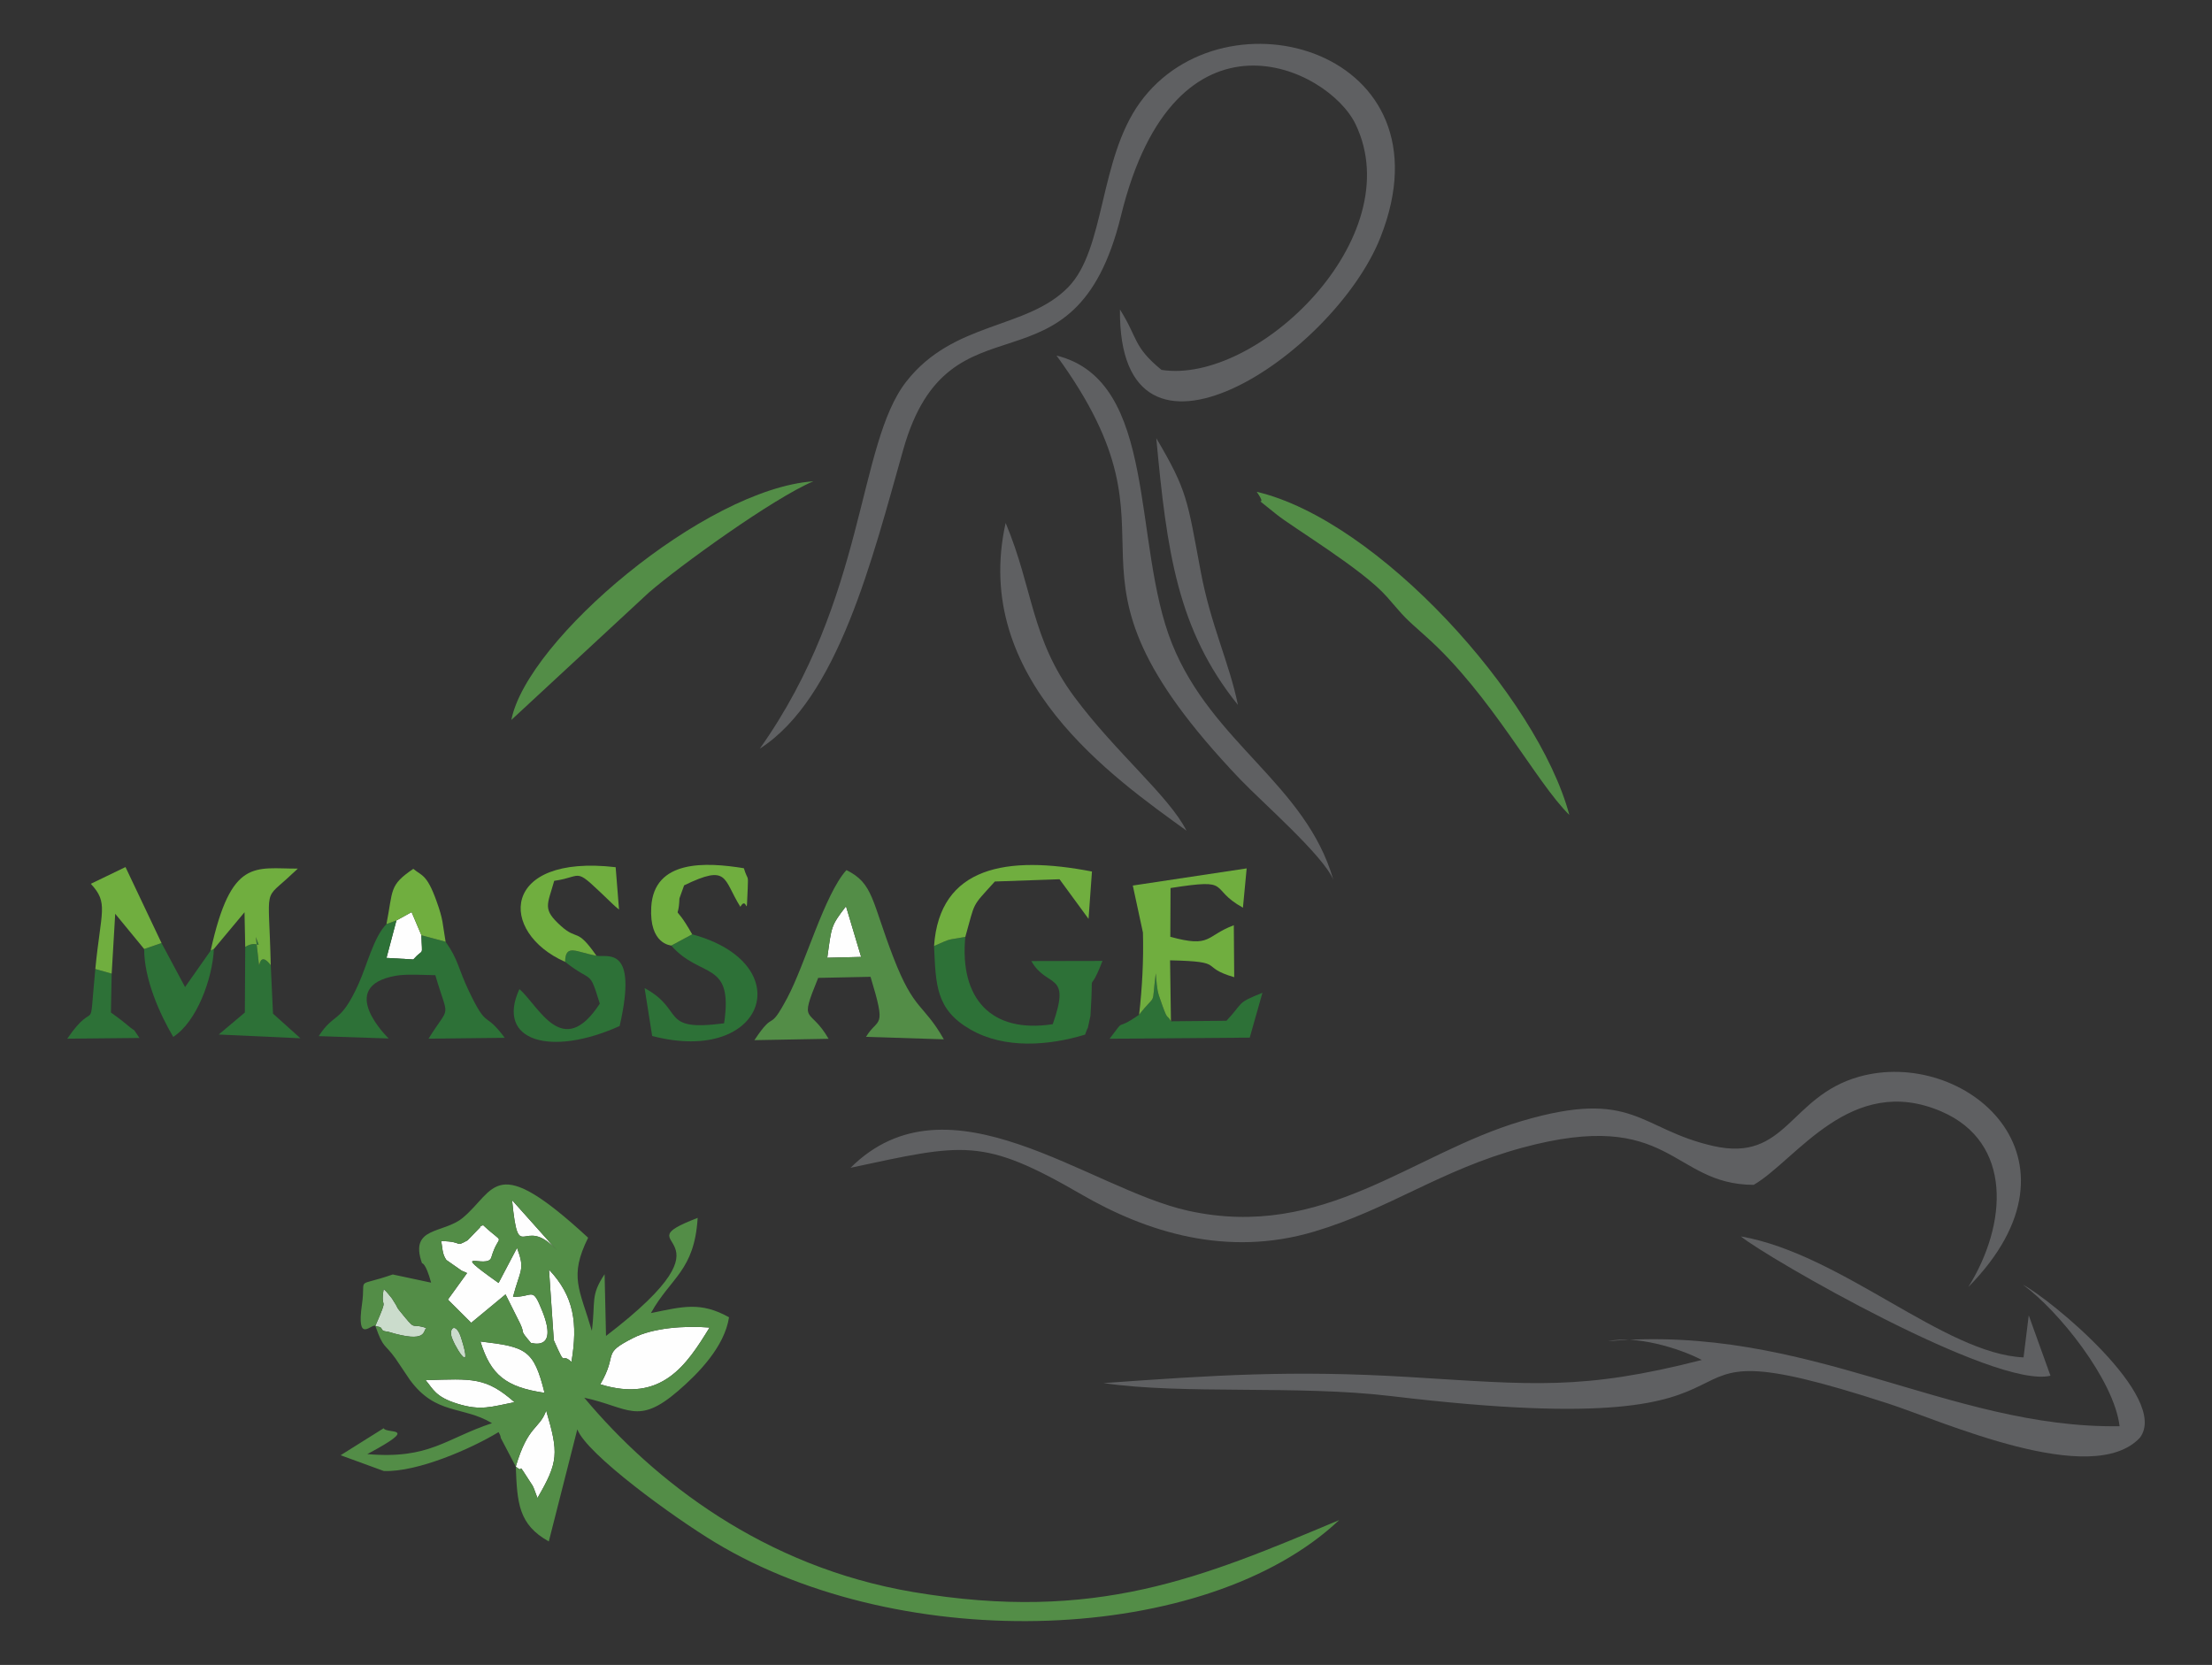 <?xml version="1.0" encoding="UTF-8"?>
<!DOCTYPE svg PUBLIC "-//W3C//DTD SVG 1.1//EN" "http://www.w3.org/Graphics/SVG/1.1/DTD/svg11.dtd">
<!-- Creator: CorelDRAW 2017 -->
<svg xmlns="http://www.w3.org/2000/svg" xml:space="preserve" width="30.48mm" height="22.945mm" version="1.1" style="shape-rendering:geometricPrecision; text-rendering:geometricPrecision; image-rendering:optimizeQuality; fill-rule:evenodd; clip-rule:evenodd"
viewBox="0 0 3047.98 2294.46"
 xmlns:xlink="http://www.w3.org/1999/xlink">
 <rect x="0" y="0" width="3047.98" height="2294.46" fill="#333333" stroke="none"/>
 <defs>
  <style type="text/css">
   <![CDATA[
    .fil2 {fill:#2D7137}
    .fil5 {fill:#538D47}
    .fil4 {fill:#5F6062}
    .fil3 {fill:#70AE3F}
    .fil0 {fill:#CBDCCC}
    .fil1 {fill:#FEFEFE}
   ]]>
  </style>
 </defs>
 <g id="Capa_x0020_1">
  <g id="_2211034683408">
   <path class="fil0" d="M517.2 1827.16c2.94,1.47 7.52,0.62 8.84,4.37 1.27,3.59 6.99,3.2 8.69,3.71 55.78,16.9 47.31,-2.17 52.93,-5.05 -24.4,-8.29 -11.76,7.35 -38.64,-25.86 -1.59,-1.96 -2.89,-5.67 -4.35,-7.62 -1.43,-1.91 -3.25,-5.58 -4.53,-7.31 -1.27,-1.72 -4.37,-5.26 -5.42,-6.64 -1.07,-1.42 -3.86,-4.43 -6.06,-6.36 -5.27,32.32 8.62,4.66 -11.46,50.76z"/>
   <path class="fil0" d="M621.65 1839.66c1.51,11.21 32.09,61.62 13.78,4.05 -6.23,-19.59 -15.34,-15.65 -13.78,-4.05z"/>
   <path class="fil1" d="M607.83 1710.29c2.06,8.5 1.06,17.35 7.2,26.04l21.13 14.79c1.19,0.65 5.08,1.92 7.41,3.29l-26.4 36.54 32.11 31.98 47.31 -39.15 20.19 40.37c7.56,16.3 -2.29,6.25 14.79,26.48 0.39,-0.37 38.14,12.68 15.86,-43.38 -14.3,-36 -12.25,-19.29 -40.51,-20.19 10.11,-38.3 16.87,-36.66 5.53,-67.41l-25.46 48.41c-72.45,-51.42 -15.08,-17.98 -10.02,-35.14 10.73,-36.4 21,-14.44 -11.14,-44.46 -1.61,0.48 -3.83,0.74 -4.19,2.78l-17.46 18.1c-18.82,10.06 -3.71,1.5 -36.35,0.95z"/>
   <path class="fil1" d="M827.17 1907.68c84.68,26.14 119.02,-26.8 150.59,-78.24 -35.67,-2.79 -77.84,0.58 -104.74,14.11 -45.74,23.03 -20.33,20.45 -45.85,64.13z"/>
   <path class="fil1" d="M710.72 2021.05c14.9,12.84 -3.59,-15.07 23.3,26.54 1.43,2.21 4.96,13.05 6.56,16.77 29.05,-49.73 29.27,-62.04 12.02,-120.44 -9.45,26.19 -24.83,19.43 -41.88,77.13z"/>
   <path class="fil1" d="M750.35 1919.44c-14.83,-59.46 -25.05,-63.34 -88.35,-70.73 14.23,45.88 34.6,62.83 88.35,70.73z"/>
   <path class="fil1" d="M708.95 1932.33c-39.41,-34.67 -57.93,-32.41 -122.45,-30.33 10.23,11.92 13.13,22.82 43.21,32.27 32.95,10.35 47.32,4.3 79.24,-1.94z"/>
   <path class="fil1" d="M787.42 1876.83c8.87,-53.1 3.83,-90.43 -30.96,-127.17l6.65 97.26c18.31,41.67 8.5,15.12 24.31,29.91z"/>
   <path class="fil1" d="M580.67 1288.85l-13.5 -31.9 -20.93 11.54 -13.67 51.57 36.94 2.15c14.91,-16.99 11.95,-1.53 11.16,-33.36z"/>
   <path class="fil1" d="M1139.92 1319.87l46.66 -1.15 -20.86 -69.79c-21.1,27.45 -19.73,27.45 -25.8,70.94z"/>
   <path class="fil1" d="M767.2 1722.85l-61.6 -68.93c9.24,93.27 14.58,17.65 61.6,68.93z"/>
   <path class="fil2" d="M1287.05 1303.69c2.55,52.99 1.94,87.43 50.4,115.18 47.03,26.93 107.65,22.19 157.68,6.91 1.31,-2.77 3.45,-10.14 3.65,-8.45l3.78 -17.36c5.08,-76.91 -4.9,-20.11 16.59,-75.76l-98.01 0.2c21.56,38.35 55.38,13.75 29.47,86.99 -85.61,13.2 -128.56,-36.09 -120.46,-120.33 -26.53,4.96 -17.46,1.26 -43.1,12.62z"/>
   <path class="fil2" d="M614.02 1297.81l-33.35 -8.96c0.79,31.83 3.75,16.37 -11.16,33.36l-36.94 -2.15 13.67 -51.57 -13.73 4.96c-17.62,17.85 -26.62,56.3 -38.58,82.74 -25.29,55.89 -33.04,38.04 -54.77,71.67l96.41 3.25c-0.05,-0.08 -74.28,-71.5 9.75,-86.45 15.1,-2.68 38.93,-0.95 54.52,-0.78 18.7,63.89 21.1,38.43 -9.36,87.5l105.01 -1.2c-28.48,-38.37 -23.34,-10.08 -49.09,-63.77 -15.37,-32.06 -14.64,-43.7 -32.38,-68.6z"/>
   <path class="fil2" d="M953.81 1287.58l-28.86 15.5c40.8,46.43 85.9,19.55 72.8,107.12 -89.76,11.72 -53.2,-18.11 -109.53,-48.53l10.43 66c156.71,40.93 203.36,-100.01 55.16,-140.09z"/>
   <path class="fil2" d="M821.8 1317.01c-27.33,-4.57 -42.75,-17.36 -43.1,8.53 38.38,30.32 32.8,8.93 47.78,57.58 -51.5,78.83 -83.67,3.35 -110.81,-20.04 -33.04,71.99 43.45,93.64 138.15,50.84 26.09,-113.62 -18.69,-93.59 -32.02,-96.91z"/>
   <path class="fil2" d="M1569.62 1398.36c-36.18,25.28 -16.3,0.77 -40.66,33.09l193.08 -1.51 17.51 -61.77c-36.57,14.52 -25.13,12.55 -49.55,38.51l-76.52 0.74c-6.93,-12.18 -3.18,3.86 -16.46,-35.18 -3.26,-9.59 -3.5,-22.56 -4.45,-30.95 -6.2,49.03 1.96,25.11 -22.95,57.07z"/>
   <path class="fil2" d="M294.78 1307.65l-4.48 2.34 -35.29 50.25 -32.45 -60.68 -23.92 8.25c-0.01,41.17 21.17,89.21 40.08,121.12 32.18,-20.84 53.88,-79.09 56.06,-121.28z"/>
   <path class="fil2" d="M337.9 1304.94l-0.51 90.37 -36.01 30.33 112.59 5.18 -37.78 -33.93 -3.12 -66.77c-23.32,-30.2 -11.12,38.91 -20.57,-38.94 7.71,21.53 4.07,2.29 -14.6,13.76z"/>
   <path class="fil2" d="M153.89 1341.75l-22.55 -6.36c-9.55,100.31 2.6,35.92 -38.69,95.99l99.52 -0.99c-12.81,-18.34 -1.44,-4.62 -16.48,-17.63 -1.68,-1.45 -5.32,-4.3 -7.07,-5.74 -1.85,-1.54 -6.04,-4.54 -7.67,-5.84 -1.69,-1.34 -5.51,-3.76 -8.09,-5.87l1.03 -53.56z"/>
   <path class="fil3" d="M1569.62 1398.36c24.91,-31.96 16.75,-8.04 22.95,-57.07 0.95,8.39 1.19,21.36 4.45,30.95 13.28,39.04 9.53,23 16.46,35.18l-1.2 -84.02c79.42,1.74 38.61,8.72 88.39,23.26l-0.56 -71.63c-39.54,14.97 -30.7,31.47 -87.48,15.96l0.3 -67.21c87.75,-13.82 50.7,-0.09 99.76,27.09l5.14 -54.17 -156.9 23.65 13.97 64.8c1.01,37.83 -0.99,75.77 -5.28,113.21z"/>
   <path class="fil3" d="M1287.05 1303.69c25.64,-11.36 16.57,-7.66 43.1,-12.62 14.2,-49.86 7.49,-39.62 40.71,-76.29l89.1 -3.11 39.97 54.61 4.71 -65.26c-117.03,-22.68 -209.99,-7.31 -217.59,102.67z"/>
   <path class="fil3" d="M778.7 1325.54c0.35,-25.89 15.77,-13.1 43.1,-8.53 -27.56,-39.69 -25.59,-19.94 -48.95,-41.05 -25.81,-23.33 -18.61,-28.47 -9.18,-62.11 43.54,-6.13 23.86,-22.11 81.08,32.45 1.88,1.78 5.34,4.93 8.23,7.13l-4.66 -58.37c-158.84,-18.46 -161.73,89.78 -69.62,130.48z"/>
   <path class="fil3" d="M290.3 1309.99l4.48 -2.34 42.15 -50.51 0.97 47.8c18.67,-11.47 22.31,7.77 14.6,-13.76 9.45,77.85 -2.75,8.74 20.57,38.94 -2.56,-114.46 -11.56,-86.63 30.22,-126.56 1.52,-1.45 4.86,-4.23 7.07,-6.56 -59.14,0.24 -91.78,-15.45 -120.06,112.99z"/>
   <path class="fil3" d="M131.34 1335.39l22.55 6.36 4.86 -82.48 39.89 48.54 23.92 -8.25 -49.64 -104.68 -47.79 23.06c24.77,26.66 14.03,36.86 6.21,117.45z"/>
   <path class="fil3" d="M924.95 1303.08l28.86 -15.5c-27.99,-49.25 -18.88,-13.3 -17.59,-49.54l6.45 -17.97c61.68,-29.79 53.28,-9.04 77.48,29.54 10,-17.26 8.26,22.31 10.15,-24.97 0.84,-21.27 0.23,-9.91 -5.3,-28.16 -52.33,-8.55 -123.86,-12.15 -127.62,53.39 -2.95,51.58 26.89,52.79 27.57,53.21z"/>
   <path class="fil3" d="M532.51 1273.45l13.73 -4.96 20.93 -11.54 13.5 31.9 33.35 8.96c-4.54,-25.82 -2.77,-28.95 -12.74,-56.6 -13.2,-36.63 -20.03,-34.04 -31.76,-43.86 -33.66,22.77 -27.68,28.79 -37.01,76.1z"/>
   <path class="fil4" d="M1046.95 1031.71c107.96,-69.19 155.13,-262.07 197.75,-412.42 64.16,-226.33 235.8,-59.71 299.94,-321.97 74.55,-304.83 285.64,-204.61 323.3,-126.01 75,156.57 -136.15,358.9 -267.51,338.42 -39.59,-32.67 -31.79,-42.87 -57.23,-83.29 -2.39,260.54 294.31,64.34 359,-99.42 101.75,-257.61 -214.71,-347.23 -331.47,-185.62 -56.58,78.31 -47.43,201.77 -98.82,254.39 -57.28,58.66 -157.87,46.46 -223.12,130.07 -68.05,87.19 -54.78,298.42 -201.84,505.85z"/>
   <path class="fil4" d="M1172.01 1609.29c156.41,-33.36 181.23,-42.55 317.92,36.61 89.23,51.68 200.22,87.42 321.22,51.25 103.62,-30.97 173.96,-85 286.46,-115.52 206.31,-55.97 204.67,50.68 318.83,51.21 58.59,-33.91 133.89,-154.95 258.7,-101.11 98.45,42.47 90.97,155.34 37.13,241.84 175.93,-178.46 -5.81,-330.86 -150.96,-289.67 -95.63,27.14 -99.66,118.16 -200.37,95.4 -102.62,-23.19 -109.01,-80.04 -263.69,-34.54 -152.27,44.78 -272.57,164.92 -459.77,123.82 -137.13,-30.1 -329.9,-194.07 -465.47,-59.29z"/>
   <path class="fil4" d="M2920.65 1965.45c-235.99,3.5 -429.28,-141.61 -704.83,-117.15 37.18,-8.39 97.14,8.97 129.13,25.85 -165.16,42.3 -233.25,33.84 -403.44,23.5 -161.85,-9.83 -269.49,-2.41 -420.92,8.36 109.95,16.15 266.98,2.41 396.34,17.93 613.7,73.59 295.36,-116.34 685.08,10.33 74.05,24.07 280.51,117.44 346.6,47.06 41.93,-55.49 -124.65,-192 -161.14,-210.82 49.17,35.56 125.59,131.36 133.18,194.94z"/>
   <path class="fil4" d="M1837.2 1212.25c-38.04,-131.59 -167,-187.89 -222.16,-325 -55.79,-138.66 -18.4,-362.36 -159.22,-397.25 194.75,267.19 -35.09,281.62 252.87,583.75 29.85,31.31 114.24,104.76 128.51,138.5z"/>
   <path class="fil4" d="M1634.92 1144.74c-24.46,-48 -97.07,-107.16 -154.17,-183.88 -60.33,-81.07 -56.84,-149.1 -95.04,-240.22 -47.99,214.7 148.48,351.17 249.21,424.1z"/>
   <path class="fil4" d="M2825.4 1895.83l-29.93 -83.19 -7.17 57.95c-109.14,-4.81 -250.5,-142.39 -389.45,-166.69 33.79,28.04 349.97,210.7 426.55,191.93z"/>
   <path class="fil4" d="M1705.77 971.41c-11.96,-58.37 -37.34,-109.48 -51.31,-184.04 -18.39,-98.16 -18.04,-110.6 -61.16,-183.48 14.47,156.32 29.24,264.36 112.47,367.52z"/>
   <path class="fil5" d="M710.72 2021.05c17.05,-57.7 32.43,-50.94 41.88,-77.13 17.25,58.4 17.03,70.71 -12.02,120.44 -1.6,-3.72 -5.13,-14.56 -6.56,-16.77 -26.89,-41.61 -8.4,-13.7 -23.3,-26.54zm-1.77 -88.72c-31.92,6.24 -46.29,12.29 -79.24,1.94 -30.08,-9.45 -32.98,-20.35 -43.21,-32.27 64.52,-2.08 83.04,-4.34 122.45,30.33zm41.4 -12.89c-53.75,-7.9 -74.12,-24.85 -88.35,-70.73 63.3,7.39 73.52,11.27 88.35,70.73zm76.82 -11.76c25.52,-43.68 0.11,-41.1 45.85,-64.13 26.9,-13.53 69.07,-16.9 104.74,-14.11 -31.57,51.44 -65.91,104.38 -150.59,78.24zm-205.52 -68.02c-1.56,-11.6 7.55,-15.54 13.78,4.05 18.31,57.57 -12.27,7.16 -13.78,-4.05zm134.81 -90c34.79,36.74 39.83,74.07 30.96,127.17 -15.81,-14.79 -6,11.76 -24.31,-29.91l-6.65 -97.26zm-239.26 77.5c20.08,-46.1 6.19,-18.44 11.46,-50.76 2.2,1.93 4.99,4.94 6.06,6.36 1.05,1.38 4.15,4.92 5.42,6.64 1.28,1.73 3.1,5.4 4.53,7.31 1.46,1.95 2.76,5.66 4.35,7.62 26.88,33.21 14.24,17.57 38.64,25.86 -5.62,2.88 2.85,21.95 -52.93,5.05 -1.7,-0.51 -7.42,-0.12 -8.69,-3.71 -1.32,-3.75 -5.9,-2.9 -8.84,-4.37zm126.37 -72.75c-2.33,-1.37 -6.22,-2.64 -7.41,-3.29l-21.13 -14.79c-6.14,-8.69 -5.14,-17.54 -7.2,-26.04 32.64,0.55 17.53,9.11 36.35,-0.95l17.46 -18.1c0.36,-2.04 2.58,-2.3 4.19,-2.78 32.14,30.02 21.87,8.06 11.14,44.46 -5.06,17.16 -62.43,-16.28 10.02,35.14l25.46 -48.41c11.34,30.75 4.58,29.11 -5.53,67.41 28.26,0.9 26.21,-15.81 40.51,20.19 22.28,56.06 -15.47,43.01 -15.86,43.38 -17.08,-20.23 -7.23,-10.18 -14.79,-26.48l-20.19 -40.37 -47.31 39.15 -32.11 -31.98 26.4 -36.54zm123.63 -31.56c-47.02,-51.28 -52.36,24.34 -61.6,-68.93l61.6 68.93zm-250 104.31c11.2,32.1 12.47,23.56 27.76,44.94l19.77 29.39c35.99,49.1 72.68,35.46 113.22,59.76 -64.01,21.15 -86.03,50.07 -171.84,42.63 74.91,-39.95 26.53,-27.12 22.55,-35.65l-59.32 37.22 59.52 21.73c46.49,1.69 120.49,-30.73 158.13,-53.62 1.29,2.64 2.59,4.1 3.14,8.23l20.59 39.26c1.9,50.03 3.73,80 45.51,103.17l39.27 -154.48c13.01,34.35 131.83,120.85 190.3,156.08 259.35,156.23 677,141.09 859.49,-30.99 -189.18,79.35 -334.89,141.74 -587.29,99.08 -205.45,-34.75 -357.12,-153.07 -452.97,-267.77 61.16,13.23 73.52,38.72 129.25,-9.25 27.54,-23.69 63.96,-60.57 70.29,-101.58 -39.21,-21.85 -63.76,-14.71 -107.67,-5.76 27.25,-49.22 59.94,-57.96 64.44,-131.21 -110.44,42.53 69.15,13.26 -126.29,162.71l-1.95 -85.07c-19.89,29.84 -12.26,36.71 -17.56,78.01 -16.98,-57.74 -31.69,-74.72 -5.14,-128.3 -129.76,-119.73 -126.89,-65.66 -172.72,-27.44 -26.63,22.23 -74.12,11.66 -56.2,62.53 0.09,0.27 4.9,-1.24 12.59,26.83l-52.88 -11.28c-53.35,18.52 -36.64,1.37 -42.37,40.74 -8.17,56.29 13.19,26.51 18.38,30.09z"/>
   <path class="fil5" d="M1139.92 1319.87c6.07,-43.49 4.7,-43.49 25.8,-70.94l20.86 69.79 -46.66 1.15zm-100.4 113.55l102.21 -1.87c-26.14,-45.5 -41.32,-17.68 -14.33,-83.95l72.13 -1.49c22.59,74.38 10.81,54.64 -6.24,82.75l107.25 3.41c-28.46,-50.14 -40.58,-37.8 -69.73,-113.42 -29.83,-77.39 -27.26,-101.49 -64.51,-119.79 -30.37,33.77 -56.83,129.93 -81.47,176.08 -26.92,50.43 -15.71,13.55 -45.31,58.28z"/>
   <path class="fil5" d="M2162.43 1122.99c-43.67,-163.1 -263.7,-406.06 -430.75,-445.25 19,27.34 -14.01,-2.6 26.42,30.45 22.97,18.77 119.7,76.19 153.18,114.52 27.19,31.15 21.07,25.35 54.23,55.01 89.65,80.19 151.24,200.74 196.92,245.27z"/>
   <path class="fil5" d="M704.61 992.12l189.3 -175.4c41.33,-35.99 171.88,-130.46 226.88,-153.45 -149.53,10.51 -394.54,218.15 -416.18,328.85z"/>
  </g>
 </g>
</svg>
